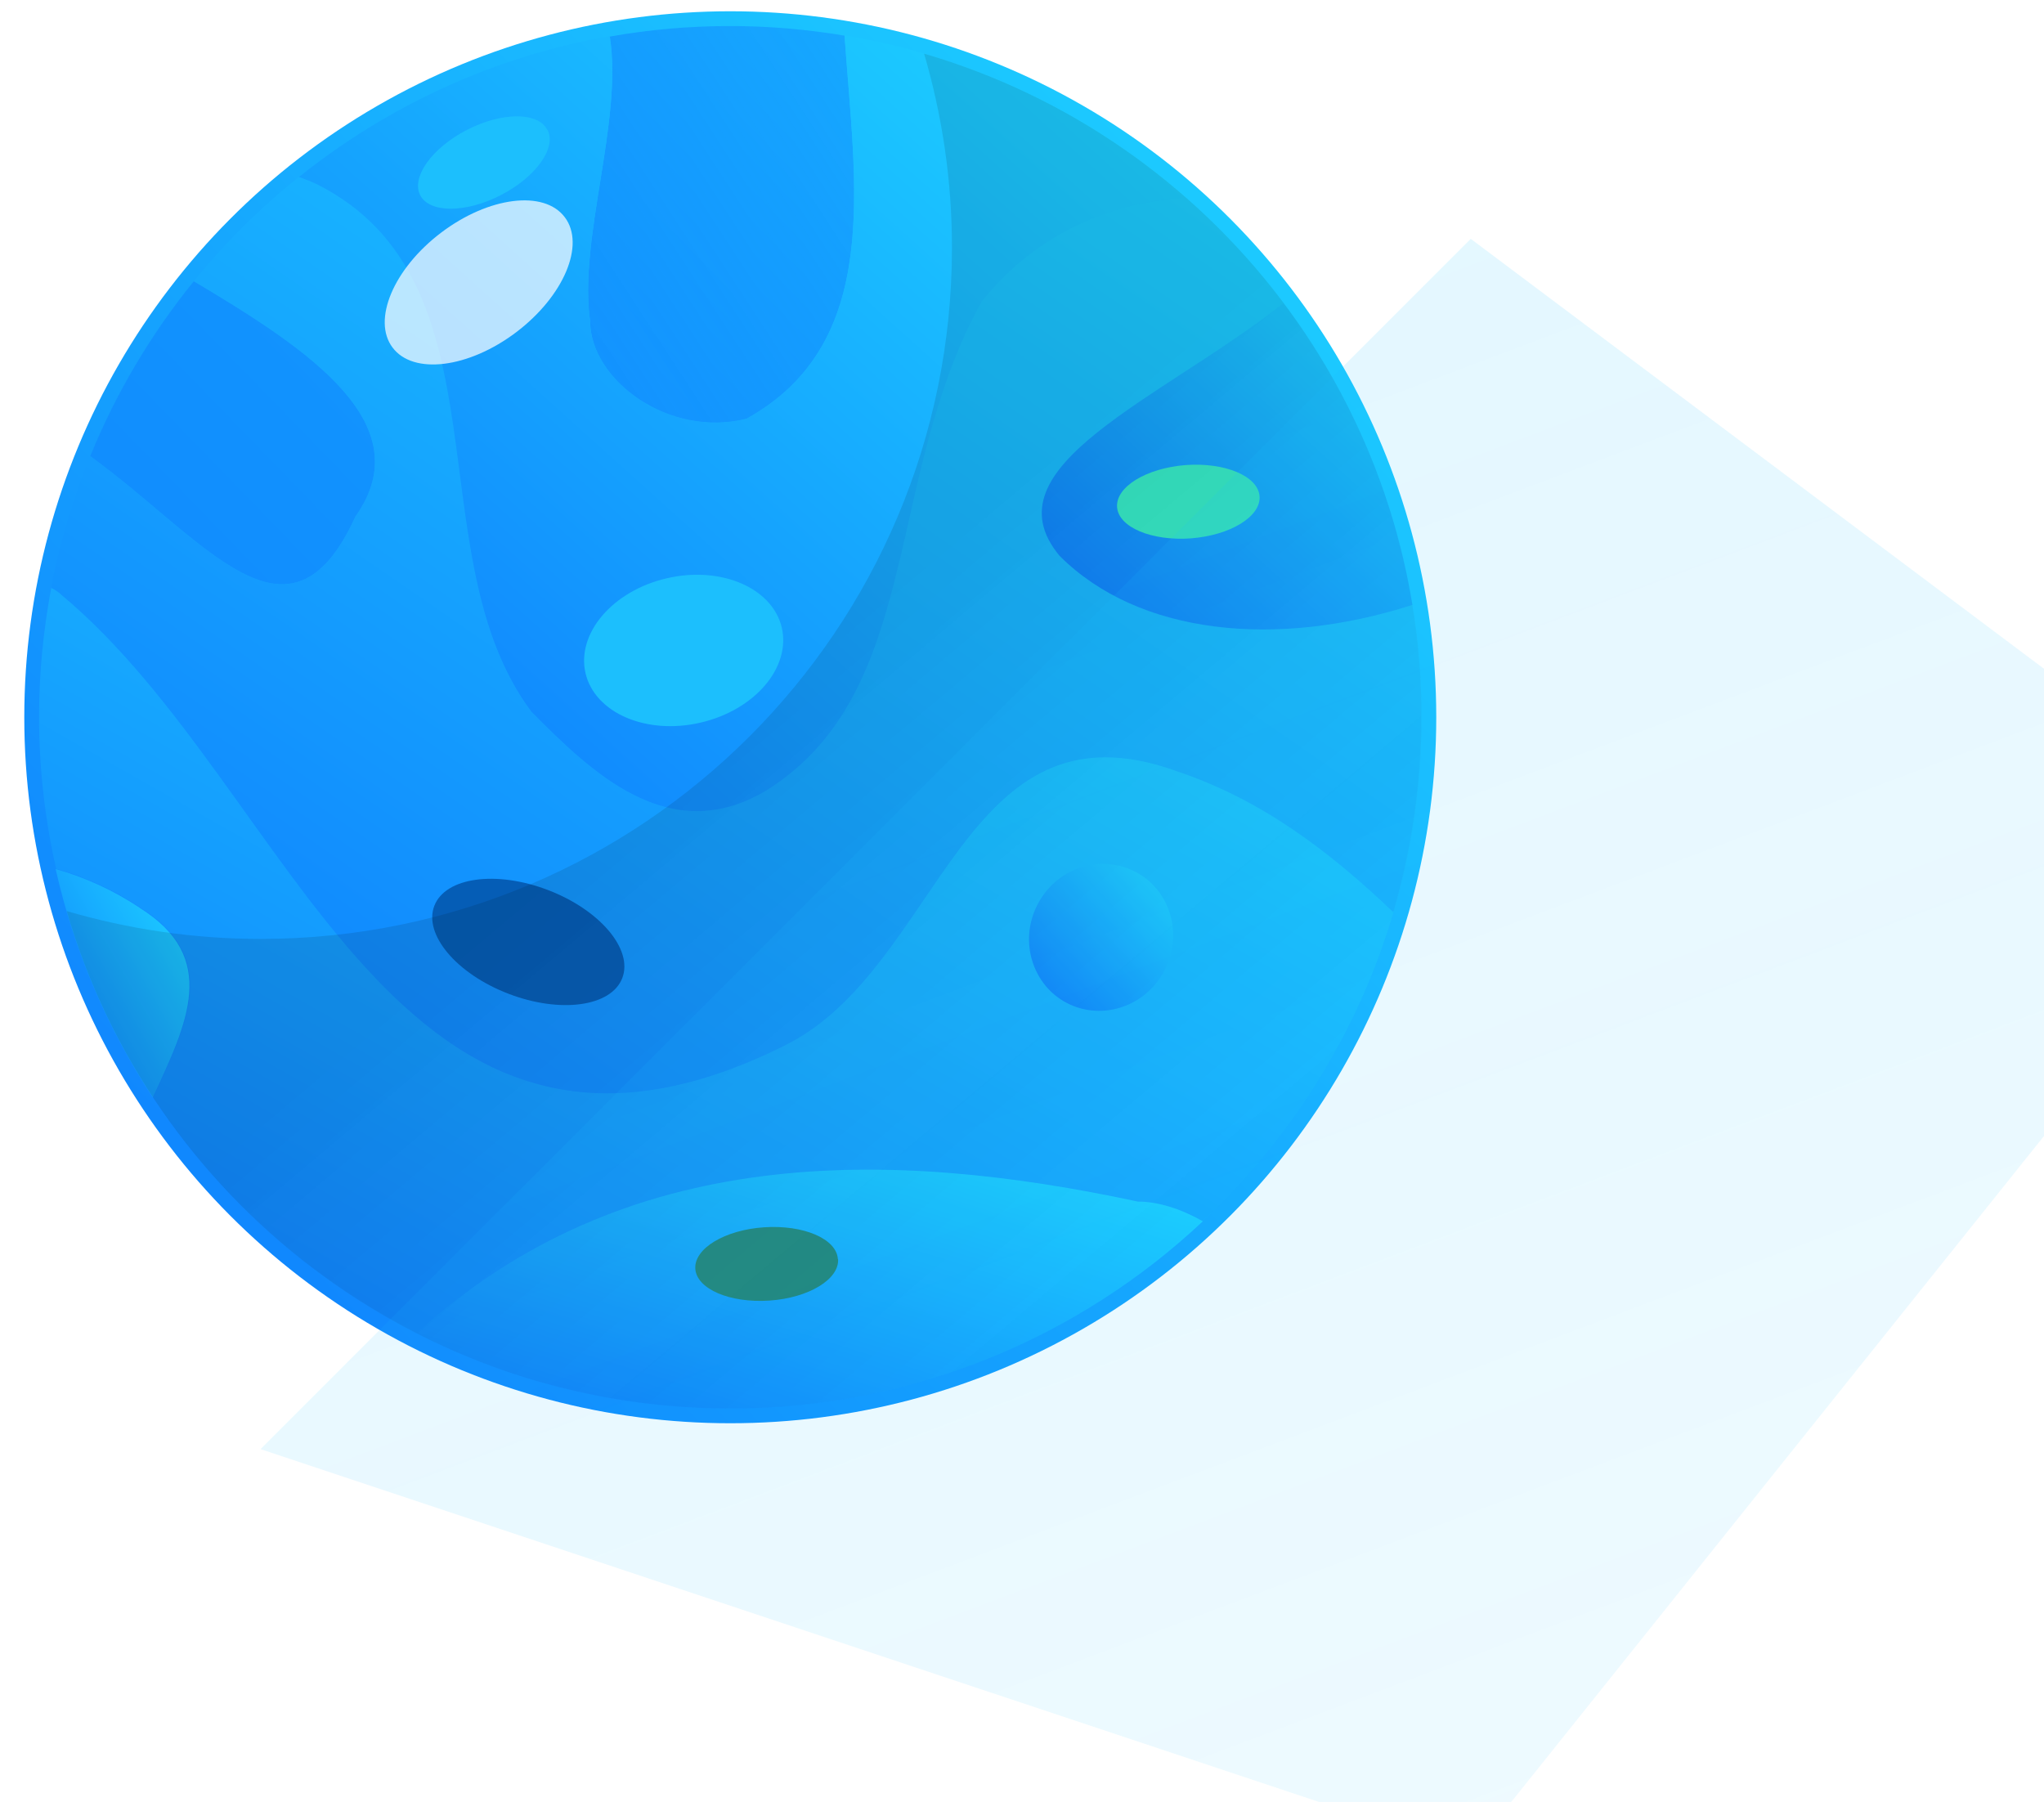 <svg width="76" height="67" viewBox="0 0 76 67" fill="none" xmlns="http://www.w3.org/2000/svg">
<circle cx="27.153" cy="26.669" r="26.25" fill="url(#paint0_linear_1222_1623)"/>
<path d="M5.205 33.758C4.196 33.088 3.142 32.615 2.069 32.311C2.757 35.385 3.999 38.253 5.679 40.808C6.975 38.02 8.154 35.608 5.197 33.758H5.205Z" fill="url(#paint1_linear_1222_1623)"/>
<path d="M29.213 38.851C14.667 46.124 11.031 29.398 2.301 22.116C2.194 22.009 2.06 21.92 1.908 21.848C1.613 23.412 1.453 25.011 1.453 26.655C1.453 28.594 1.676 30.488 2.087 32.302C3.159 32.606 4.205 33.07 5.223 33.749C8.181 35.599 7.001 38.011 5.706 40.799C8.154 44.507 11.531 47.536 15.507 49.564C23.227 42.505 33.073 42.684 42.32 44.668C43.08 44.668 43.928 44.936 44.733 45.4C48.03 42.309 50.514 38.351 51.818 33.892C49.486 31.677 46.966 29.729 43.768 28.657C35.762 25.744 35.038 35.929 29.222 38.842L29.213 38.851Z" fill="url(#paint2_linear_1222_1623)"/>
<path d="M15.489 49.573C18.992 51.36 22.95 52.37 27.149 52.37C33.949 52.37 40.131 49.725 44.724 45.409C43.911 44.945 43.062 44.677 42.311 44.677C33.064 42.693 23.218 42.514 15.498 49.573H15.489Z" fill="url(#paint3_linear_1222_1623)"/>
<path d="M13.211 19.213C15.66 15.782 11.514 13.012 7.207 10.457C5.626 12.405 4.321 14.594 3.356 16.961C7.609 20.035 10.745 24.636 13.211 19.213Z" fill="#0F80FE" fill-opacity="0.5"/>
<path d="M52.515 22.492C47.458 24.118 42.338 23.609 39.399 20.669C36.62 17.336 43.178 14.852 47.726 11.27C46.654 9.84 45.438 8.527 44.098 7.347C41.346 7.517 38.559 8.634 36.495 11.207C32.858 17.756 34.315 25.753 28.489 29.389C24.853 31.57 21.94 28.666 19.76 26.477C15.391 20.66 19.036 10.475 11.755 6.838C11.54 6.74 11.326 6.659 11.111 6.579C9.673 7.731 8.368 9.027 7.207 10.457C11.513 13.012 15.659 15.782 13.211 19.213C10.745 24.636 7.609 20.035 3.356 16.961C2.721 18.525 2.221 20.16 1.899 21.857C2.051 21.929 2.185 22.018 2.293 22.125C11.022 29.398 14.658 46.133 29.204 38.86C35.021 35.947 35.753 25.762 43.75 28.675C46.949 29.738 49.468 31.695 51.8 33.91C52.47 31.614 52.837 29.184 52.837 26.673C52.837 25.253 52.72 23.859 52.497 22.501L52.515 22.492Z" fill="url(#paint4_linear_1222_1623)"/>
<path d="M39.399 20.669C42.339 23.609 47.449 24.118 52.516 22.492C51.836 18.328 50.157 14.504 47.726 11.27C43.179 14.853 36.62 17.337 39.399 20.669Z" fill="url(#paint5_linear_1222_1623)"/>
<path d="M21.941 11.94C21.941 14.12 24.853 16.309 27.757 15.576C32.832 12.753 31.787 6.873 31.402 1.325C30.017 1.093 28.597 0.968 27.149 0.968C25.622 0.968 24.121 1.102 22.673 1.361C23.165 4.524 21.503 8.884 21.941 11.948V11.94Z" fill="url(#paint6_linear_1222_1623)"/>
<path d="M31.402 1.316C31.786 6.865 32.832 12.753 27.757 15.567C24.844 16.291 21.94 14.111 21.94 11.931C21.502 8.875 23.164 4.506 22.673 1.343C18.357 2.102 14.408 3.943 11.12 6.579C11.335 6.659 11.549 6.739 11.763 6.838C19.036 10.474 15.4 20.66 19.769 26.476C21.949 28.657 24.862 31.569 28.498 29.389C34.315 25.753 32.858 17.747 36.504 11.207C38.568 8.625 41.364 7.517 44.107 7.347C40.596 4.265 36.227 2.12 31.411 1.316H31.402Z" fill="url(#paint7_linear_1222_1623)"/>
<path d="M23.137 36.368C22.726 37.431 20.832 37.69 18.902 36.948C16.972 36.207 15.739 34.741 16.15 33.678C16.561 32.615 18.456 32.356 20.385 33.097C22.315 33.839 23.548 35.304 23.137 36.368Z" fill="#055DB6"/>
<path d="M29.07 23.34C29.409 24.824 28.06 26.405 26.041 26.87C24.031 27.334 22.119 26.512 21.77 25.029C21.43 23.546 22.78 21.965 24.799 21.5C26.809 21.035 28.721 21.857 29.07 23.34Z" fill="#1CBFFD"/>
<path d="M43.312 36.055C42.624 37.413 41.007 37.967 39.693 37.306C38.389 36.644 37.88 35 38.568 33.651C39.255 32.293 40.873 31.739 42.186 32.4C43.499 33.062 44 34.706 43.312 36.055Z" fill="url(#paint8_linear_1222_1623)"/>
<path d="M31.161 46.812C31.214 47.562 30.071 48.26 28.605 48.358C27.14 48.456 25.907 47.929 25.853 47.178C25.8 46.428 26.943 45.731 28.409 45.633C29.874 45.534 31.107 46.062 31.152 46.812H31.161Z" fill="#228778"/>
<path d="M20.358 4.828C20.706 5.498 19.92 6.588 18.616 7.258C17.311 7.928 15.971 7.928 15.623 7.258C15.283 6.588 16.06 5.498 17.365 4.828C18.669 4.158 20.01 4.158 20.349 4.828H20.358Z" fill="#1CBFFD"/>
<path d="M46.833 18.453C46.887 19.204 45.752 19.901 44.287 20.017C42.822 20.124 41.589 19.606 41.535 18.855C41.481 18.105 42.616 17.408 44.081 17.292C45.547 17.184 46.78 17.703 46.833 18.453Z" fill="#36EAC7"/>
<path d="M34.36 1.995C35.03 4.283 35.396 6.704 35.396 9.206C35.396 23.403 23.888 34.911 9.691 34.911C7.189 34.911 4.768 34.545 2.48 33.875C5.599 44.561 15.463 52.37 27.149 52.37C41.347 52.37 52.855 40.862 52.855 26.664C52.855 14.978 45.046 5.114 34.36 1.995Z" fill="url(#paint9_linear_1222_1623)"/>
<path opacity="0.7" d="M21.002 8.08C21.77 9.098 20.966 11.01 19.197 12.35C17.428 13.691 15.364 13.95 14.596 12.922C13.828 11.904 14.632 9.992 16.401 8.651C18.17 7.311 20.234 7.052 21.002 8.08Z" fill="white"/>
<g filter="url(#filter0_biiii_1222_1623)">
<path d="M0.849 51.23L45.849 6.23L75.849 28.73L45.849 66.23L0.849 51.23Z" fill="url(#paint10_linear_1222_1623)"/>
</g>
<defs>
<filter id="filter0_biiii_1222_1623" x="-17.709" y="-12.329" width="112.116" height="97.116" filterUnits="userSpaceOnUse" color-interpolation-filters="sRGB">
<feFlood flood-opacity="0" result="BackgroundImageFix"/>
<feGaussianBlur in="BackgroundImageFix" stdDeviation="9.279"/>
<feComposite in2="SourceAlpha" operator="in" result="effect1_backgroundBlur_1222_1623"/>
<feBlend mode="normal" in="SourceGraphic" in2="effect1_backgroundBlur_1222_1623" result="shape"/>
<feColorMatrix in="SourceAlpha" type="matrix" values="0 0 0 0 0 0 0 0 0 0 0 0 0 0 0 0 0 0 127 0" result="hardAlpha"/>
<feOffset dx="8.837" dy="8.837"/>
<feGaussianBlur stdDeviation="10.163"/>
<feComposite in2="hardAlpha" operator="arithmetic" k2="-1" k3="1"/>
<feColorMatrix type="matrix" values="0 0 0 0 0.09 0 0 0 0 0.678 0 0 0 0 1 0 0 0 0.18 0"/>
<feBlend mode="normal" in2="shape" result="effect2_innerShadow_1222_1623"/>
<feColorMatrix in="SourceAlpha" type="matrix" values="0 0 0 0 0 0 0 0 0 0 0 0 0 0 0 0 0 0 127 0" result="hardAlpha"/>
<feMorphology radius="1.767" operator="erode" in="SourceAlpha" result="effect3_innerShadow_1222_1623"/>
<feOffset dy="1.767"/>
<feGaussianBlur stdDeviation="2.651"/>
<feComposite in2="hardAlpha" operator="arithmetic" k2="-1" k3="1"/>
<feColorMatrix type="matrix" values="0 0 0 0 1 0 0 0 0 1 0 0 0 0 1 0 0 0 0.05 0"/>
<feBlend mode="normal" in2="effect2_innerShadow_1222_1623" result="effect3_innerShadow_1222_1623"/>
<feColorMatrix in="SourceAlpha" type="matrix" values="0 0 0 0 0 0 0 0 0 0 0 0 0 0 0 0 0 0 127 0" result="hardAlpha"/>
<feOffset dy="0.884"/>
<feComposite in2="hardAlpha" operator="arithmetic" k2="-1" k3="1"/>
<feColorMatrix type="matrix" values="0 0 0 0 1 0 0 0 0 1 0 0 0 0 1 0 0 0 0.05 0"/>
<feBlend mode="normal" in2="effect3_innerShadow_1222_1623" result="effect4_innerShadow_1222_1623"/>
<feColorMatrix in="SourceAlpha" type="matrix" values="0 0 0 0 0 0 0 0 0 0 0 0 0 0 0 0 0 0 127 0" result="hardAlpha"/>
<feOffset dy="-8.837"/>
<feGaussianBlur stdDeviation="4.419"/>
<feComposite in2="hardAlpha" operator="arithmetic" k2="-1" k3="1"/>
<feColorMatrix type="matrix" values="0 0 0 0 0.09 0 0 0 0 0.678 0 0 0 0 1 0 0 0 0.4 0"/>
<feBlend mode="overlay" in2="effect4_innerShadow_1222_1623" result="effect5_innerShadow_1222_1623"/>
</filter>
<linearGradient id="paint0_linear_1222_1623" x1="53.127" y1="1.663" x2="4.183" y2="49.188" gradientUnits="userSpaceOnUse">
<stop stop-color="#1ED6FF"/>
<stop offset="1" stop-color="#0F80FE"/>
</linearGradient>
<linearGradient id="paint1_linear_1222_1623" x1="7.017" y1="32.512" x2="0.208" y2="36.383" gradientUnits="userSpaceOnUse">
<stop stop-color="#1ED6FF"/>
<stop offset="1" stop-color="#0F80FE"/>
</linearGradient>
<linearGradient id="paint2_linear_1222_1623" x1="51.553" y1="22.505" x2="29.377" y2="61.636" gradientUnits="userSpaceOnUse">
<stop stop-color="#1ED6FF"/>
<stop offset="1" stop-color="#0F80FE"/>
</linearGradient>
<linearGradient id="paint3_linear_1222_1623" x1="44.57" y1="43.7" x2="39.85" y2="58.788" gradientUnits="userSpaceOnUse">
<stop stop-color="#1ED6FF"/>
<stop offset="1" stop-color="#0F80FE"/>
</linearGradient>
<linearGradient id="paint4_linear_1222_1623" x1="52.569" y1="7.387" x2="22.875" y2="50.489" gradientUnits="userSpaceOnUse">
<stop stop-color="#1ED6FF"/>
<stop offset="1" stop-color="#0F80FE"/>
</linearGradient>
<linearGradient id="paint5_linear_1222_1623" x1="52.443" y1="11.557" x2="41.179" y2="23.978" gradientUnits="userSpaceOnUse">
<stop stop-color="#1ED6FF"/>
<stop offset="1" stop-color="#0F80FE"/>
</linearGradient>
<linearGradient id="paint6_linear_1222_1623" x1="31.706" y1="1.317" x2="19.123" y2="9.51" gradientUnits="userSpaceOnUse">
<stop stop-color="#0F80FE" stop-opacity="0.4"/>
<stop offset="1" stop-color="#0F80FE" stop-opacity="0.6"/>
</linearGradient>
<linearGradient id="paint7_linear_1222_1623" x1="43.934" y1="2" x2="17.179" y2="31.711" gradientUnits="userSpaceOnUse">
<stop stop-color="#1ED6FF"/>
<stop offset="1" stop-color="#0F80FE"/>
</linearGradient>
<linearGradient id="paint8_linear_1222_1623" x1="43.592" y1="32.251" x2="38.503" y2="37.099" gradientUnits="userSpaceOnUse">
<stop stop-color="#1ED6FF"/>
<stop offset="1" stop-color="#0F80FE"/>
</linearGradient>
<linearGradient id="paint9_linear_1222_1623" x1="26.962" y1="27.397" x2="43.491" y2="47.054" gradientUnits="userSpaceOnUse">
<stop stop-opacity="0.1"/>
<stop offset="1" stop-color="#404040" stop-opacity="0"/>
</linearGradient>
<linearGradient id="paint10_linear_1222_1623" x1="45.849" y1="154.689" x2="-3.564" y2="23.714" gradientUnits="userSpaceOnUse">
<stop stop-color="#1ABEFF" stop-opacity="0.01"/>
<stop offset="1" stop-color="#1ABEFF" stop-opacity="0.12"/>
</linearGradient>
</defs>
</svg>


